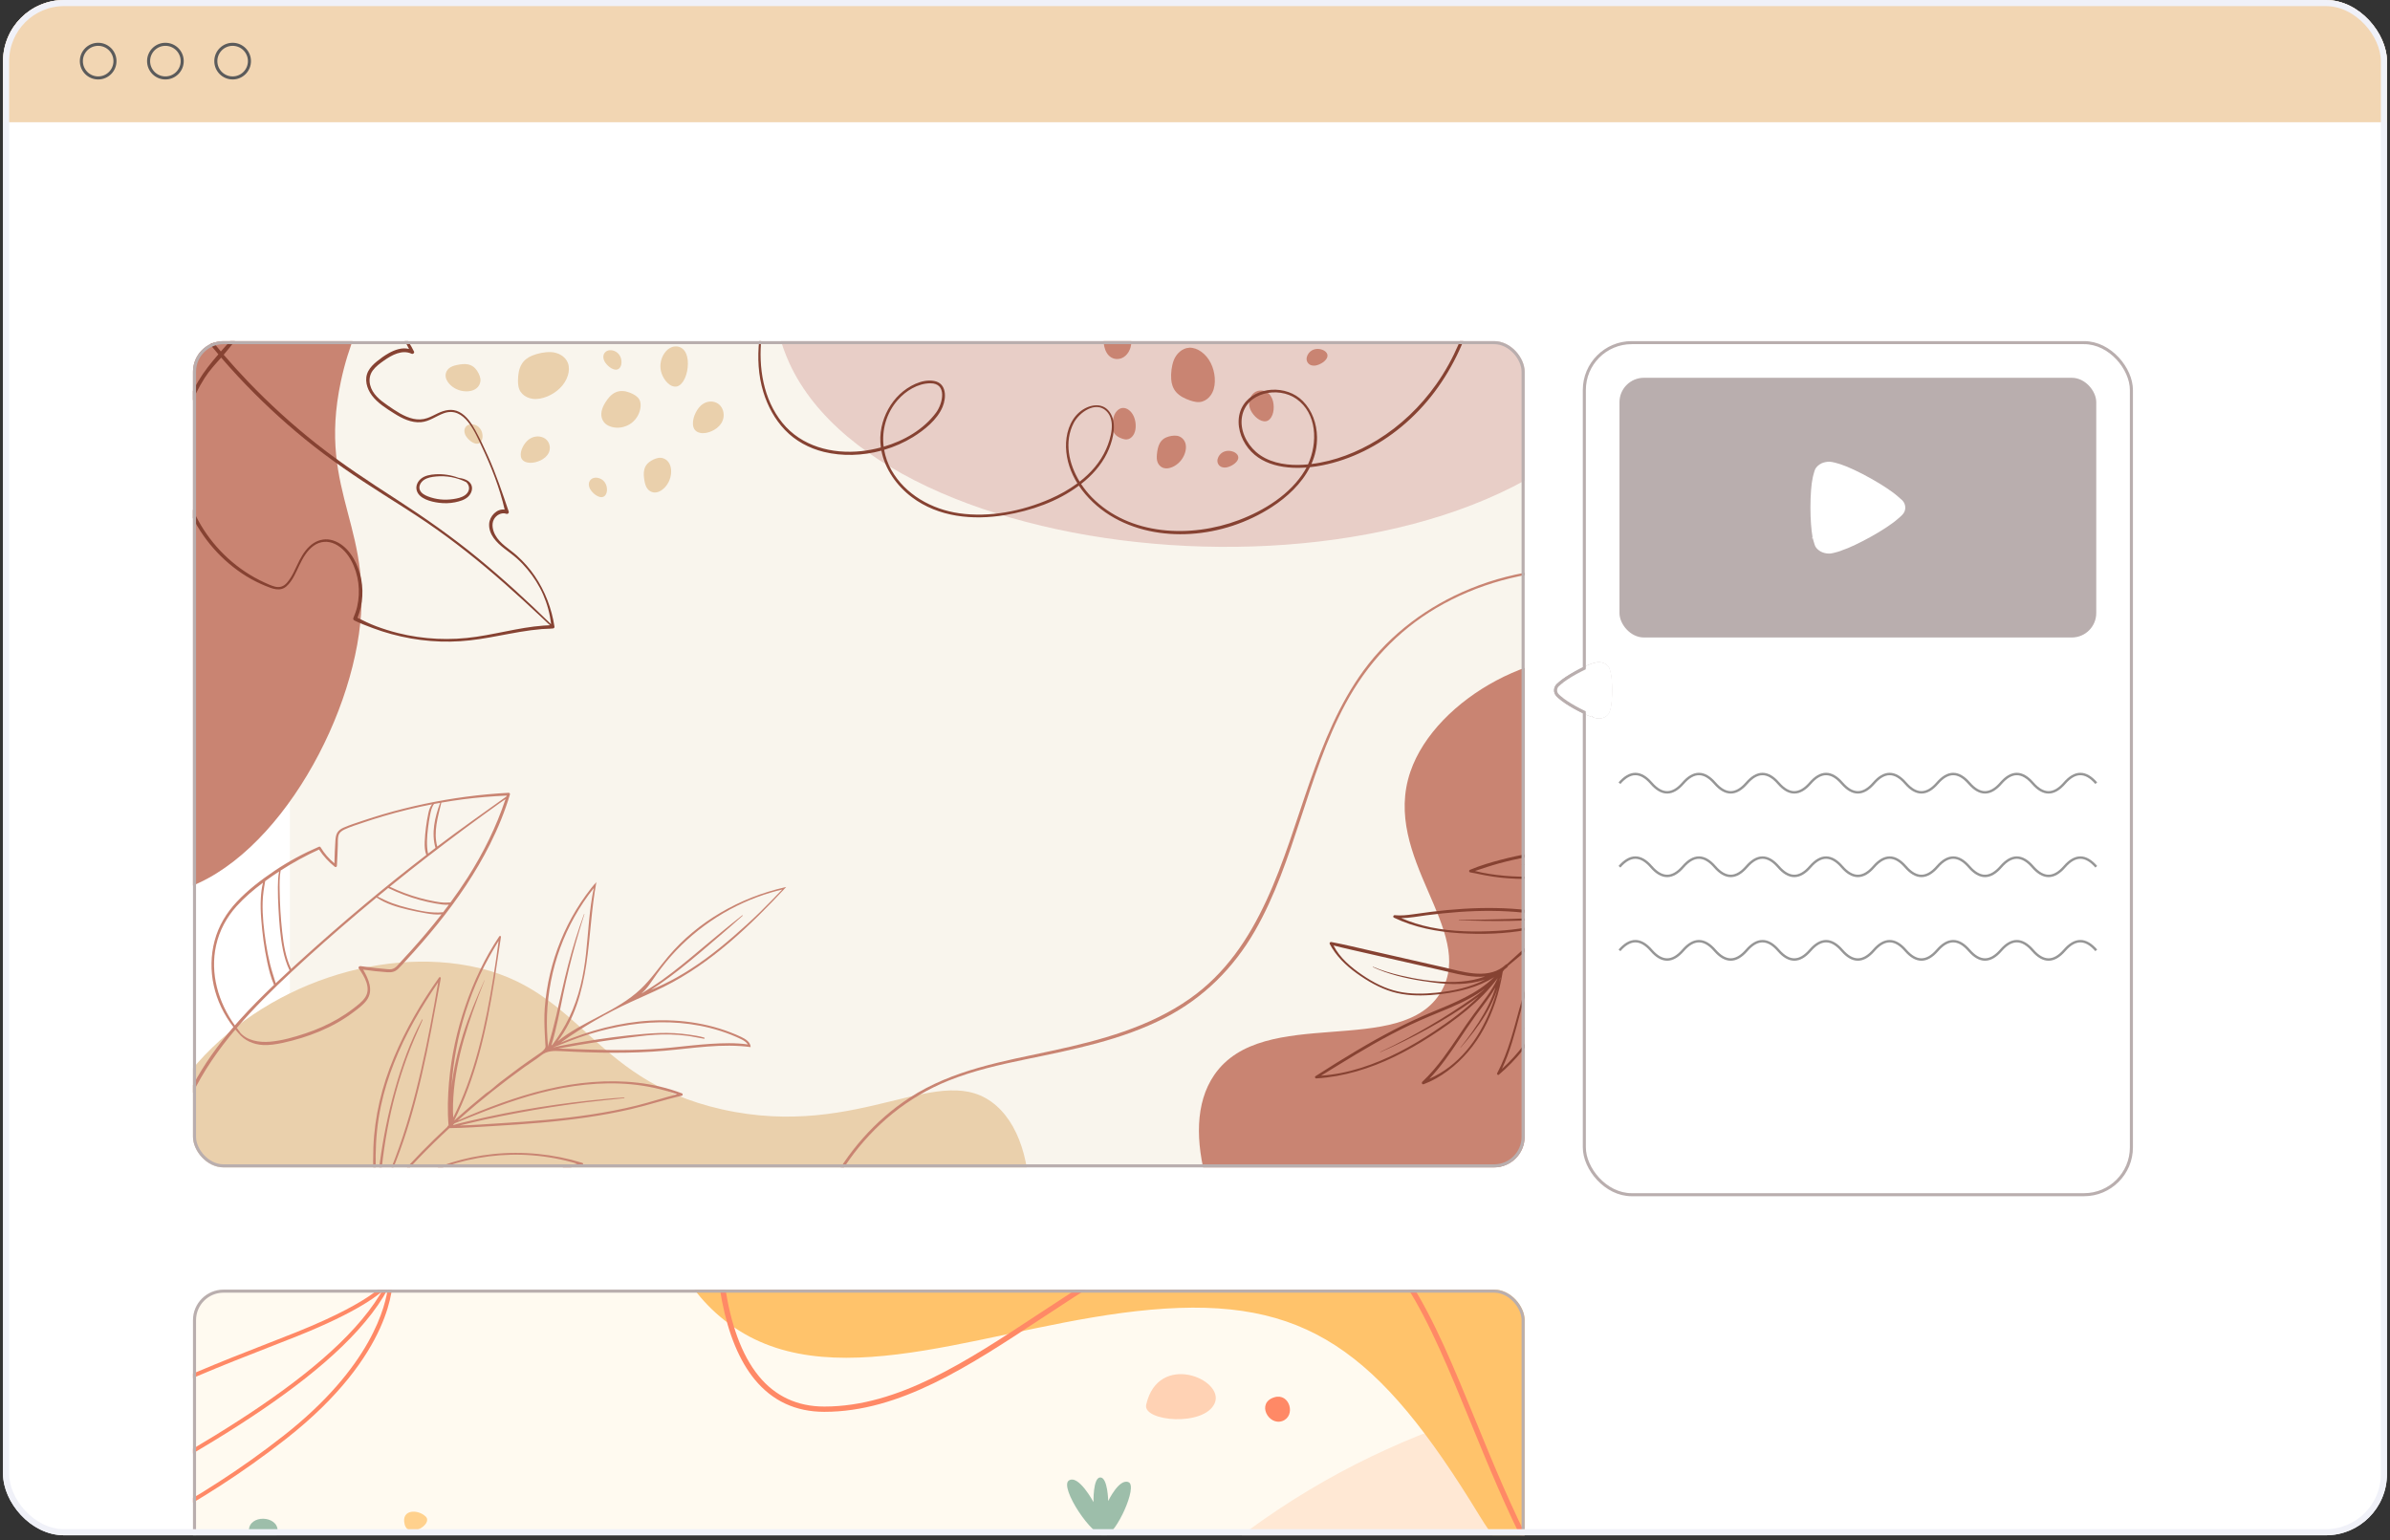 <svg width="391" height="252" viewBox="0 0 391 252" fill="none" xmlns="http://www.w3.org/2000/svg">
<rect x="0" y="0" width="391" height="252" fill="#333333" stroke="none"/>
<g clip-path="url(#clip0_455_948)">
<rect x="0.5" width="390" height="251.19" rx="10" fill="white"/>
<path d="M0.5 10C0.5 4.477 4.977 0 10.5 0H380.5C386.023 0 390.5 4.477 390.5 10V20H0.5V10Z" fill="#F2D6B3"/>
<circle cx="16.059" cy="10" r="2.75" stroke="#5B5B5B" stroke-width="0.5"/>
<circle cx="27.059" cy="10" r="2.75" stroke="#5B5B5B" stroke-width="0.5"/>
<circle cx="38.059" cy="10" r="2.75" stroke="#5B5B5B" stroke-width="0.5"/>
<g clip-path="url(#clip1_455_948)">
<path d="M47.424 191.09H249.822V56.159H47.424V191.09Z" fill="#F9F5ED"/>
<path d="M28.141 179.432C38.142 163.712 58.112 155.312 75.077 157.747C95.165 160.629 95.889 176.529 118.151 181.511C140.95 186.614 154.075 173.043 163.007 180.917C171.558 188.455 169.548 209.721 160.334 223.1C134.546 260.545 39.869 254.303 23.388 218.347C17.555 205.622 21.695 189.563 28.141 179.432Z" fill="#EAD0AC"/>
<path d="M133.895 20.503C143.896 4.784 163.867 -3.616 180.831 -1.182C200.919 1.701 201.643 17.601 223.905 22.583C246.705 27.685 259.829 14.115 268.762 21.989C277.312 29.527 275.302 50.793 266.088 64.172C240.3 101.616 145.623 95.375 129.142 59.419C123.309 46.693 127.449 30.635 133.895 20.503Z" fill="#E8CEC7"/>
<path d="M206.081 210.624C199.136 201.498 192.323 185.082 198.655 175.867C206.664 164.212 229.362 173.306 235.788 162.202C241.554 152.239 225.918 140.352 230.737 126.258C234.895 114.101 252.799 104.601 264.9 108.137C293.103 116.378 312.72 202.138 279.159 225.774C259.68 239.492 222.47 232.157 206.081 210.624Z" fill="#C98472"/>
<path d="M23.685 146.458C39.987 146.728 55.032 124.393 58.441 105.463C61.854 86.516 51.783 81.115 55.768 62.389C60.696 39.232 78.99 33.898 76.265 23.474C72.676 9.745 35.748 -0.85 11.208 12.78C-19.361 29.759 -20.4 78.605 -9.586 108.434C-7.829 113.28 4.081 146.134 23.685 146.458Z" fill="#C98472"/>
<path d="M87.081 65.243C87.903 65.366 88.747 65.184 89.517 64.871C91.059 64.245 92.413 63.016 92.902 61.425C93.105 60.764 93.152 60.036 92.907 59.39C92.488 58.287 91.291 57.663 90.159 57.61C89.16 57.563 88.012 57.798 87.084 58.171C86.371 58.458 85.738 58.916 85.341 59.585C84.882 60.355 84.76 61.281 84.744 62.163C84.733 62.837 84.783 63.526 85.17 64.103C85.516 64.618 86.066 64.972 86.656 65.148C86.795 65.189 86.938 65.221 87.081 65.243Z" fill="#EAD0AC"/>
<path d="M72.896 61.491C72.915 61.958 73.149 62.386 73.464 62.754C74.095 63.489 75.121 64.024 76.287 64.03C76.771 64.032 77.283 63.939 77.7 63.701C78.412 63.294 78.692 62.543 78.585 61.92C78.49 61.369 78.18 60.784 77.803 60.341C77.513 60.001 77.115 59.732 76.6 59.625C76.007 59.501 75.349 59.586 74.735 59.721C74.266 59.824 73.795 59.964 73.444 60.268C73.13 60.54 72.954 60.896 72.907 61.245C72.896 61.327 72.892 61.41 72.896 61.491Z" fill="#EAD0AC"/>
<path d="M107.146 80.582C107.613 80.578 108.049 80.359 108.427 80.056C109.182 79.45 109.751 78.443 109.797 77.278C109.816 76.794 109.739 76.28 109.515 75.855C109.133 75.13 108.391 74.824 107.765 74.911C107.211 74.988 106.616 75.277 106.161 75.639C105.811 75.918 105.529 76.307 105.405 76.817C105.261 77.406 105.324 78.067 105.438 78.684C105.526 79.157 105.65 79.633 105.942 79.994C106.203 80.316 106.553 80.504 106.9 80.562C106.982 80.576 107.064 80.583 107.146 80.582Z" fill="#EAD0AC"/>
<path d="M98.795 69.055C99.179 69.548 99.79 69.823 100.407 69.926C101.444 70.099 102.549 69.815 103.374 69.164C104.183 68.526 104.711 67.545 104.8 66.518C104.852 65.927 104.719 65.395 104.283 64.975C103.92 64.625 103.415 64.388 102.947 64.211C102.232 63.941 101.445 63.864 100.732 64.181C99.972 64.518 99.423 65.202 99.002 65.897C98.485 66.753 98.114 67.781 98.598 68.744C98.653 68.854 98.719 68.959 98.795 69.055Z" fill="#EAD0AC"/>
<path d="M109.999 56.761C109.472 56.924 109.037 57.31 108.719 57.76C108.378 58.242 108.159 58.807 108.077 59.392C108.017 59.82 108.03 60.258 108.121 60.681C108.339 61.694 109.203 63.111 110.348 63.25C110.978 63.326 111.474 62.858 111.787 62.364C112.208 61.701 112.42 60.9 112.502 60.126C112.583 59.356 112.544 58.523 112.223 57.807C111.924 57.138 111.353 56.685 110.604 56.676C110.399 56.673 110.194 56.701 109.999 56.761Z" fill="#EAD0AC"/>
<path d="M118.022 66.611C117.733 66.158 117.311 65.893 116.881 65.772C116.421 65.642 115.939 65.671 115.487 65.843C115.156 65.969 114.842 66.172 114.564 66.446C113.898 67.103 113.148 68.576 113.418 69.774C113.566 70.434 114.067 70.723 114.528 70.82C115.146 70.95 115.797 70.814 116.386 70.558C116.972 70.305 117.566 69.904 117.982 69.275C118.371 68.687 118.515 67.923 118.28 67.174C118.215 66.97 118.129 66.779 118.022 66.611Z" fill="#EAD0AC"/>
<path d="M99.725 57.3C99.394 57.331 99.144 57.478 98.976 57.666C98.796 57.867 98.704 58.12 98.703 58.395C98.702 58.596 98.75 58.808 98.849 59.021C99.084 59.529 99.779 60.29 100.542 60.461C100.963 60.556 101.245 60.374 101.406 60.165C101.622 59.883 101.689 59.516 101.672 59.15C101.655 58.786 101.554 58.381 101.279 58.007C101.022 57.657 100.606 57.387 100.114 57.314C99.979 57.294 99.847 57.289 99.725 57.3Z" fill="#EAD0AC"/>
<path d="M97.352 78.159C97.021 78.189 96.771 78.336 96.603 78.524C96.422 78.725 96.331 78.978 96.33 79.253C96.329 79.454 96.377 79.666 96.475 79.879C96.711 80.387 97.406 81.148 98.169 81.319C98.59 81.414 98.872 81.233 99.033 81.023C99.249 80.741 99.315 80.374 99.299 80.008C99.282 79.644 99.181 79.239 98.906 78.865C98.649 78.515 98.233 78.245 97.74 78.172C97.606 78.152 97.474 78.147 97.352 78.159Z" fill="#EAD0AC"/>
<path d="M76.993 69.416C76.663 69.447 76.412 69.593 76.244 69.781C76.064 69.983 75.972 70.236 75.971 70.51C75.97 70.711 76.019 70.924 76.117 71.136C76.352 71.644 77.047 72.406 77.811 72.577C78.231 72.671 78.514 72.49 78.674 72.28C78.89 71.998 78.957 71.632 78.94 71.266C78.924 70.902 78.823 70.496 78.547 70.122C78.29 69.772 77.875 69.502 77.382 69.43C77.248 69.41 77.116 69.404 76.993 69.416Z" fill="#EAD0AC"/>
<path d="M89.653 72.249C89.4 71.856 89.015 71.616 88.617 71.497C88.191 71.369 87.738 71.374 87.309 71.501C86.994 71.594 86.692 71.753 86.422 71.973C85.774 72.5 85.016 73.712 85.223 74.732C85.337 75.294 85.795 75.558 86.223 75.658C86.797 75.792 87.411 75.703 87.973 75.511C88.531 75.321 89.102 75.007 89.515 74.493C89.902 74.013 90.066 73.375 89.873 72.734C89.821 72.559 89.747 72.395 89.653 72.249Z" fill="#EAD0AC"/>
<path d="M198.333 64.238C198.704 63.494 198.791 62.635 198.731 61.806C198.61 60.146 197.858 58.48 196.495 57.525C195.929 57.128 195.25 56.858 194.56 56.893C193.382 56.951 192.42 57.897 192.02 58.958C191.668 59.894 191.538 61.058 191.607 62.056C191.66 62.824 191.901 63.566 192.414 64.15C193.006 64.824 193.849 65.226 194.683 65.512C195.321 65.731 195.991 65.895 196.66 65.705C197.257 65.535 197.764 65.121 198.112 64.614C198.194 64.494 198.269 64.368 198.333 64.238Z" fill="#C98472"/>
<path d="M190.393 76.577C190.842 76.702 191.322 76.612 191.769 76.425C192.662 76.052 193.487 75.241 193.853 74.133C194.004 73.674 194.073 73.159 193.975 72.688C193.807 71.886 193.179 71.387 192.553 71.297C192 71.219 191.349 71.332 190.811 71.555C190.397 71.725 190.019 72.022 189.759 72.478C189.459 73.004 189.336 73.656 189.275 74.282C189.229 74.76 189.217 75.252 189.398 75.679C189.559 76.061 189.845 76.339 190.162 76.49C190.237 76.526 190.314 76.555 190.393 76.577Z" fill="#C98472"/>
<path d="M185.542 70.955C185.753 70.515 185.815 70.014 185.797 69.532C185.761 68.568 185.389 67.611 184.678 67.079C184.383 66.858 184.025 66.713 183.656 66.745C183.026 66.799 182.496 67.367 182.265 67.991C182.06 68.543 181.97 69.222 181.99 69.802C182.004 70.248 182.12 70.676 182.384 71.007C182.688 71.389 183.131 71.608 183.571 71.76C183.908 71.876 184.263 71.96 184.623 71.838C184.945 71.728 185.223 71.478 185.418 71.177C185.464 71.106 185.505 71.031 185.542 70.955Z" fill="#C98472"/>
<path d="M183.45 58.619C183.962 58.432 184.357 58.039 184.626 57.594C184.915 57.117 185.07 56.568 185.085 56.009C185.096 55.6 185.032 55.185 184.892 54.791C184.554 53.845 183.518 52.557 182.347 52.495C181.701 52.461 181.256 52.935 180.996 53.423C180.648 54.077 180.527 54.847 180.534 55.586C180.541 56.32 180.677 57.107 181.083 57.765C181.463 58.38 182.092 58.774 182.849 58.737C183.056 58.727 183.259 58.688 183.45 58.619Z" fill="#C98472"/>
<path d="M213.786 58.448C213.713 58.772 213.775 59.056 213.903 59.273C214.039 59.507 214.251 59.672 214.512 59.758C214.703 59.82 214.92 59.84 215.152 59.812C215.708 59.745 216.647 59.318 217.045 58.645C217.264 58.274 217.179 57.949 217.029 57.731C216.827 57.439 216.499 57.263 216.145 57.166C215.794 57.069 215.377 57.041 214.937 57.187C214.525 57.324 214.139 57.636 213.918 58.083C213.858 58.204 213.813 58.328 213.786 58.448Z" fill="#C98472"/>
<path d="M199.194 75.122C199.121 75.445 199.184 75.729 199.311 75.947C199.447 76.18 199.659 76.346 199.92 76.431C200.111 76.494 200.328 76.513 200.56 76.485C201.116 76.418 202.055 75.991 202.453 75.318C202.672 74.947 202.587 74.622 202.437 74.405C202.236 74.113 201.907 73.936 201.554 73.839C201.203 73.743 200.785 73.714 200.345 73.861C199.933 73.998 199.548 74.31 199.327 74.756C199.267 74.878 199.221 75.001 199.194 75.122Z" fill="#C98472"/>
<path d="M205.791 63.951C205.339 64.071 204.993 64.362 204.756 64.704C204.504 65.071 204.369 65.503 204.358 65.95C204.349 66.278 204.407 66.615 204.533 66.94C204.835 67.719 205.754 68.813 206.788 68.93C207.358 68.995 207.75 68.64 207.977 68.264C208.282 67.76 208.386 67.148 208.377 66.554C208.368 65.965 208.245 65.325 207.883 64.773C207.546 64.258 206.989 63.905 206.321 63.891C206.138 63.887 205.959 63.906 205.791 63.951Z" fill="#C98472"/>
<path d="M287.994 101.155C273.791 92.968 256.019 89.979 240.534 96.311C233.654 99.124 227.488 103.668 223.087 109.688C219.083 115.165 216.523 121.529 214.294 127.89C209.834 140.621 206.325 155.185 194.644 163.401C188.026 168.056 180.025 170.207 172.217 171.893C164.163 173.631 155.835 175.025 148.806 179.604C137.479 186.984 130.463 200.629 131.152 214.14C131.235 215.768 131.452 217.387 131.764 218.985C131.794 219.134 132.055 219.088 132.028 218.937C129.617 205.349 135.354 190.833 146.031 182.183C148.789 179.949 151.862 178.136 155.156 176.811C159.223 175.175 163.51 174.205 167.791 173.32C175.567 171.714 183.47 170.184 190.594 166.521C196.852 163.305 201.776 158.418 205.281 152.344C208.602 146.59 210.704 140.234 212.774 133.951C214.881 127.557 216.926 121.082 220.13 115.131C223.625 108.64 228.598 103.238 234.967 99.48C241.678 95.52 249.429 93.453 257.204 93.298C265.828 93.126 274.383 95.2 282.229 98.707C284.132 99.558 286.009 100.466 287.843 101.457C288.035 101.56 288.181 101.263 287.994 101.155Z" fill="#C98472"/>
<path d="M212.391 76.066C209.963 76.101 207.343 75.585 205.473 73.933C203.89 72.536 202.818 70.314 203.19 68.177C203.885 64.186 209.084 63.161 212.075 65.252C215.488 67.638 215.6 72.458 213.99 75.977C213.458 76.027 212.925 76.058 212.391 76.066ZM175.656 69.206C176.534 67.507 179.209 65.555 180.978 67.231C182.599 68.765 181.731 71.738 180.957 73.487C180.013 75.621 178.462 77.379 176.629 78.804C174.854 75.907 174.055 72.303 175.656 69.206ZM146.871 65.444C148.18 63.946 150.137 62.733 152.181 62.709C155.006 62.675 154.245 66.02 153.144 67.505C151.092 70.272 147.911 72.109 144.566 73.084C144.231 70.38 144.988 67.6 146.871 65.444ZM242.682 34.073C242.659 33.696 242.073 33.727 242.097 34.104C242.711 44.084 240.824 54.604 234.955 62.89C232.385 66.518 229.114 69.662 225.323 71.993C222.088 73.981 218.358 75.457 214.546 75.915C215.15 74.554 215.491 73.076 215.463 71.494C215.425 69.334 214.678 67.17 213.14 65.618C211.802 64.267 209.894 63.651 208.013 63.77C206.24 63.883 204.47 64.676 203.46 66.182C202.287 67.932 202.461 70.206 203.379 72.024C205.346 75.919 209.701 76.8 213.736 76.49C213.645 76.664 213.55 76.835 213.451 77.001C211.106 80.883 206.81 83.532 202.656 85.101C194.82 88.062 184.768 87.66 178.612 81.357C177.98 80.71 177.389 79.975 176.869 79.182C177.093 79.007 177.314 78.827 177.53 78.641C179.185 77.223 180.593 75.481 181.423 73.452C182.153 71.669 182.753 69.112 181.526 67.402C180.282 65.666 177.97 66.243 176.578 67.448C174.96 68.849 174.335 71.109 174.397 73.19C174.46 75.313 175.159 77.31 176.261 79.081C174.872 80.107 173.342 80.952 171.797 81.628C167.23 83.625 161.889 84.688 156.924 83.977C152.424 83.332 148.102 80.927 145.819 76.888C145.232 75.849 144.844 74.733 144.644 73.597C146.319 73.103 147.922 72.402 149.368 71.506C151.241 70.345 153.315 68.683 154.196 66.599C154.848 65.056 154.887 62.688 152.801 62.325C150.816 61.979 148.602 63.186 147.206 64.495C145.689 65.918 144.65 67.847 144.22 69.876C143.981 71.004 143.955 72.124 144.106 73.211C143.056 73.491 141.994 73.691 140.949 73.805C136.148 74.326 131.123 73.045 127.989 69.173C124.846 65.288 124.06 60.084 124.574 55.236C124.859 52.547 125.507 49.914 126.269 47.324C126.31 47.185 126.092 47.142 126.051 47.279C124.39 52.694 123.178 58.602 124.888 64.162C125.591 66.446 126.755 68.61 128.414 70.344C130.138 72.146 132.376 73.345 134.789 73.936C137.817 74.677 141.115 74.562 144.193 73.73C144.773 76.747 146.696 79.475 149.182 81.347C153.539 84.626 159.192 85.143 164.432 84.268C168.704 83.556 173.008 82.076 176.503 79.458C177.81 81.418 179.608 83.083 181.57 84.306C185.483 86.744 190.2 87.641 194.764 87.353C199.463 87.056 204.088 85.528 208.042 82.973C210.578 81.334 212.947 79.125 214.298 76.439C214.983 76.367 215.654 76.265 216.299 76.138C221.068 75.196 225.52 72.917 229.256 69.831C237.523 63.002 241.746 52.679 242.613 42.162C242.835 39.468 242.848 36.77 242.682 34.073Z" fill="#864232"/>
<path d="M96.406 169.195C98.57 168.526 100.782 168.001 103.022 167.667C107.37 167.019 111.846 167.106 116.121 168.177C117.314 168.475 118.489 168.849 119.63 169.307C120.192 169.531 120.752 169.769 121.291 170.043C121.695 170.247 122.11 170.5 122.355 170.883C120.338 170.591 118.242 170.66 116.219 170.789C114.06 170.928 111.912 171.188 109.76 171.405C105.37 171.849 100.986 171.865 96.579 171.73C94.823 171.676 93.067 171.616 91.31 171.557C91.592 171.506 91.874 171.455 92.156 171.406C92.981 171.263 93.805 171.114 94.631 170.975C96.283 170.696 97.941 170.445 99.599 170.202C101.259 169.96 102.922 169.746 104.587 169.543C106.243 169.342 107.906 169.214 109.575 169.253C110.511 169.275 111.446 169.345 112.375 169.462C113.318 169.581 114.237 169.804 115.173 169.95C115.295 169.969 115.327 169.8 115.211 169.764C114.417 169.516 113.564 169.4 112.742 169.28C111.944 169.165 111.141 169.084 110.336 169.037C108.673 168.94 107.021 169.027 105.363 169.163C101.98 169.44 98.609 169.9 95.263 170.465C94.333 170.621 93.403 170.779 92.478 170.961C91.812 171.092 91.136 171.21 90.477 171.382C90.478 171.38 90.479 171.379 90.481 171.377C92.444 170.612 94.389 169.818 96.406 169.195ZM90.21 171.044C91.03 168.304 91.558 165.492 92.135 162.694C92.72 159.856 93.405 157.044 94.195 154.255C94.64 152.687 95.111 151.124 95.606 149.571C95.616 149.539 95.562 149.52 95.55 149.551C94.555 152.257 93.697 155.007 92.966 157.796C92.236 160.58 91.65 163.396 90.993 166.198C90.614 167.809 90.198 169.414 89.703 170.995C89.688 171.045 89.692 171.088 89.704 171.126C89.689 171.152 89.673 171.179 89.657 171.205C89.517 169.507 89.425 167.817 89.487 166.109C89.556 164.223 89.778 162.34 90.14 160.488C90.86 156.81 92.156 153.259 93.987 149.988C94.91 148.341 95.968 146.77 97.145 145.294C96.401 148.784 96.263 152.366 95.886 155.908C95.498 159.549 94.741 163.099 93.143 166.414C92.373 168.014 91.436 169.526 90.366 170.942C90.314 170.976 90.262 171.01 90.21 171.044ZM88.355 178.829C93.212 177.574 98.261 176.931 103.274 177.403C105.835 177.645 108.341 178.192 110.766 179.039C108.546 179.598 106.372 180.334 104.149 180.884C101.708 181.488 99.238 181.963 96.753 182.341C91.844 183.09 86.889 183.475 81.935 183.773C79.681 183.909 77.413 184.095 75.151 184.143C76.496 183.855 77.833 183.492 79.174 183.201C80.992 182.806 82.819 182.443 84.647 182.096C88.359 181.394 92.092 180.82 95.84 180.349C97.927 180.087 100.022 179.907 102.113 179.676C102.186 179.668 102.181 179.559 102.107 179.562C100.228 179.659 98.352 179.864 96.481 180.062C94.609 180.259 92.741 180.493 90.877 180.757C87.199 181.277 83.539 181.924 79.908 182.706C78.88 182.927 77.855 183.158 76.831 183.397C75.936 183.607 75.03 183.808 74.151 184.083C74.153 184.051 74.155 184.018 74.157 183.986C74.229 183.92 74.3 183.855 74.372 183.79C78.959 181.925 83.55 180.071 88.355 178.829ZM74.104 181.814C74.098 181.019 74.122 180.225 74.172 179.432C74.275 177.82 74.493 176.215 74.795 174.629C75.388 171.513 76.299 168.473 77.358 165.486C77.962 163.779 78.591 162.081 79.27 160.402C79.277 160.385 79.251 160.372 79.243 160.389C77.944 163.31 76.695 166.244 75.735 169.297C74.854 172.103 74.185 174.977 73.858 177.901C73.859 177.886 73.86 177.87 73.861 177.855C73.997 175.754 74.264 173.659 74.651 171.59C75.427 167.443 76.723 163.403 78.495 159.574C79.399 157.621 80.449 155.756 81.575 153.926C81.07 157.833 80.454 161.745 79.685 165.606C78.873 169.683 77.852 173.729 76.409 177.632C75.751 179.412 74.995 181.155 74.149 182.854C74.13 182.506 74.106 182.157 74.104 181.814ZM73.033 190.793C77.556 189.266 82.402 188.646 87.161 189.033C89.621 189.233 92.059 189.689 94.425 190.39C92.516 190.765 90.671 191.392 88.84 192.049C86.715 192.812 84.594 193.563 82.396 194.094C77.939 195.172 73.367 195.597 68.827 196.163C66.662 196.433 64.5 196.736 62.357 197.145C64.943 195.724 67.807 194.86 70.633 194.05C73.804 193.141 77.066 192.546 80.321 192.033C82.159 191.742 84.013 191.542 85.848 191.239C85.893 191.232 85.891 191.164 85.844 191.168C84.166 191.302 82.487 191.556 80.82 191.792C79.182 192.023 77.548 192.282 75.922 192.588C72.642 193.207 69.339 193.939 66.186 195.046C64.719 195.561 63.167 196.106 61.937 197.086C61.955 197.059 61.97 197.029 61.974 196.99C61.975 196.975 61.976 196.961 61.978 196.947C62.066 196.837 62.154 196.727 62.242 196.616C65.496 194.108 69.137 192.108 73.033 190.793ZM62.305 181C63.331 176.137 65.264 171.512 67.665 167.175C68.896 164.951 70.264 162.816 71.684 160.711C70.881 165.472 69.986 170.226 68.914 174.933C67.788 179.882 66.433 184.79 64.624 189.537C63.854 191.558 63.018 193.547 62.087 195.495C62.118 194.967 62.145 194.438 62.188 193.911C62.268 192.904 62.361 191.898 62.471 190.895C62.695 188.867 62.99 186.849 63.362 184.843C64.101 180.857 65.156 176.924 66.543 173.113C67.317 170.989 68.221 168.919 69.137 166.853C69.165 166.792 69.075 166.746 69.043 166.806C67.119 170.381 65.735 174.285 64.624 178.182C63.506 182.098 62.704 186.103 62.152 190.137C61.996 191.278 61.86 192.423 61.748 193.569C61.706 193.997 61.662 194.428 61.621 194.859C61.528 192.896 61.432 190.934 61.458 188.966C61.494 186.288 61.752 183.622 62.305 181ZM105.061 162.438C105.733 161.837 106.245 161.107 106.747 160.365C107.683 158.985 108.689 157.657 109.797 156.409C114.144 151.515 119.875 147.864 126.156 146.014C126.756 145.837 127.363 145.682 127.972 145.538C126.734 146.804 125.515 148.088 124.244 149.323C122.853 150.675 121.41 151.974 119.946 153.246C117.07 155.744 114.012 158.07 110.682 159.933C109.333 160.687 107.934 161.367 106.498 161.95C106.974 161.652 107.441 161.34 107.904 161.025C109.036 160.254 110.129 159.43 111.202 158.581C113.404 156.838 115.538 155.009 117.666 153.177C118.949 152.072 120.233 150.964 121.492 149.832C121.534 149.795 121.472 149.721 121.427 149.756C119.125 151.57 116.863 153.443 114.621 155.332C112.541 157.084 110.449 158.824 108.234 160.404C107.189 161.149 106.1 161.821 105.02 162.509C104.993 162.519 104.966 162.529 104.939 162.538C104.979 162.504 105.022 162.473 105.061 162.438ZM104.112 163.522C104.636 163.286 105.159 163.05 105.682 162.814C106.649 162.379 107.617 161.943 108.567 161.471C116.334 157.614 122.713 151.473 128.621 145.123C128.539 145.141 128.458 145.16 128.376 145.178C121.045 146.846 114.171 150.748 109.32 156.491C107.818 158.269 106.504 160.219 104.815 161.82C100.915 165.515 95.396 167.012 91.211 170.381C93.982 166.791 95.246 162.26 95.919 157.775C96.592 153.29 96.736 148.732 97.576 144.275C97.55 144.41 97.263 144.644 97.173 144.754C97.016 144.944 96.861 145.136 96.708 145.329C96.415 145.701 96.129 146.079 95.851 146.463C95.295 147.23 94.771 148.02 94.279 148.83C93.295 150.45 92.441 152.148 91.724 153.903C90.291 157.412 89.405 161.147 89.123 164.927C89.016 166.356 89.059 167.791 89.13 169.22C89.148 169.582 89.168 169.942 89.188 170.303C89.198 170.477 89.207 170.65 89.216 170.824C89.226 170.999 89.269 171.188 89.225 171.36C89.197 171.471 89.133 171.569 89.064 171.66C88.767 172.054 88.353 172.298 87.953 172.573C87.486 172.894 87.02 173.215 86.556 173.54C86.091 173.864 85.629 174.192 85.172 174.526C84.851 174.76 84.533 174.996 84.218 175.237C83.415 175.829 82.619 176.43 81.829 177.041C81.06 177.636 80.311 178.395 79.482 178.9C77.717 180.332 75.992 181.813 74.306 183.337C76.013 179.926 77.317 176.326 78.331 172.651C79.445 168.613 80.226 164.488 80.893 160.354C81.272 158.005 81.58 155.646 81.954 153.297C81.981 153.121 81.767 153.065 81.676 153.201C79.329 156.694 77.506 160.595 76.139 164.568C74.751 168.604 73.828 172.808 73.461 177.062C73.258 179.409 73.182 181.806 73.387 184.156C73.26 184.156 73.2 184.251 73.198 184.352C70.32 187.02 67.569 189.823 64.984 192.776C64.039 193.855 63.12 194.957 62.221 196.076C62.212 196.074 62.203 196.076 62.195 196.085C62.142 196.15 62.089 196.216 62.035 196.281C62.038 196.248 62.041 196.215 62.043 196.182C64.088 192.091 65.716 187.816 67.024 183.432C68.484 178.536 69.582 173.54 70.547 168.525C71.09 165.704 71.583 162.875 72.116 160.053C72.142 159.911 71.939 159.781 71.843 159.915C68.941 163.989 66.387 168.372 64.453 172.989C62.487 177.685 61.279 182.628 61.086 187.723C60.97 190.799 61.105 193.897 61.367 196.964C61.342 197.013 61.317 197.061 61.293 197.11C61.287 197.115 61.282 197.119 61.276 197.124C61.253 197.144 61.246 197.17 61.25 197.195C61.23 197.234 61.211 197.273 61.189 197.317C60.064 198.708 58.966 200.123 57.911 201.568C56.559 203.421 55.359 205.399 54.214 207.384C53.559 208.521 52.905 209.673 52.359 210.867C52.317 210.959 52.365 211.035 52.434 211.065C52.414 211.104 52.393 211.142 52.374 211.18C52.355 211.217 52.41 211.244 52.43 211.209C52.454 211.164 52.48 211.121 52.505 211.077C52.55 211.075 52.596 211.054 52.627 211.001C53.358 209.734 54.06 208.452 54.785 207.183C56.795 203.918 58.991 200.767 61.351 197.745C61.365 197.745 61.379 197.748 61.394 197.745C65.853 196.849 70.385 196.443 74.887 195.834C77.114 195.533 79.337 195.18 81.531 194.688C83.72 194.196 85.847 193.528 87.958 192.768C90.336 191.912 92.722 191.019 95.231 190.624C95.443 190.591 95.468 190.318 95.259 190.253C90.542 188.8 85.536 188.307 80.625 188.818C76.055 189.293 71.593 190.679 67.537 192.836C65.905 193.704 64.349 194.702 62.883 195.821C63.17 195.468 63.459 195.116 63.751 194.767C66.779 191.163 70.055 187.771 73.514 184.579C76.027 184.552 78.545 184.359 81.053 184.211C83.544 184.064 86.035 183.895 88.521 183.675C93.471 183.236 98.41 182.582 103.255 181.46C106.042 180.815 108.757 179.894 111.549 179.274C111.72 179.236 111.744 178.954 111.579 178.89C106.945 177.101 101.864 176.662 96.941 177.035C91.828 177.423 86.834 178.746 82.02 180.47C79.604 181.335 77.224 182.299 74.879 183.339C75.889 182.435 76.911 181.543 77.951 180.672C79.645 179.253 81.377 177.878 83.14 176.546C84.022 175.88 84.912 175.224 85.809 174.579C86.7 173.938 87.671 173.362 88.524 172.674C89.485 171.896 90.612 171.908 91.812 171.974C97.452 172.284 103.116 172.396 108.744 171.909C113.429 171.502 118.145 170.681 122.805 171.316C122.789 170.513 121.976 169.988 121.247 169.648C116.654 167.5 111.491 166.697 106.429 166.982C101.367 167.267 96.4 168.614 91.729 170.587C95.337 168.009 99.19 165.776 103.219 163.927C103.516 163.79 103.814 163.656 104.112 163.522Z" fill="#C98472"/>
<path d="M65.094 103.571C63.891 103.268 62.705 102.897 61.543 102.461C60.488 102.065 59.494 101.577 58.49 101.078C59.397 98.806 59.539 96.258 58.892 93.897C58.279 91.659 56.846 89.184 54.506 88.428C53.4 88.071 52.256 88.239 51.285 88.872C50.265 89.538 49.561 90.584 49.009 91.649C48.357 92.908 47.868 94.314 46.909 95.386C46.365 95.993 45.705 96.178 44.92 95.963C44.332 95.802 43.763 95.536 43.211 95.281C38.901 93.294 35.26 89.955 32.843 85.879C30.343 81.665 29.279 76.716 29.86 71.849C29.942 71.169 30.053 70.492 30.195 69.821C30.395 68.878 30.653 67.948 30.966 67.037C31.279 66.126 31.648 65.234 32.067 64.366C32.487 63.498 32.958 62.656 33.477 61.844C34.267 60.608 35.223 59.586 36.182 58.508C37.068 59.535 37.971 60.547 38.895 61.54C42.32 65.222 45.993 68.669 49.891 71.847C53.975 75.177 58.32 78.111 62.766 80.93C65.127 82.427 67.495 83.913 69.808 85.485C72.048 87.008 74.227 88.622 76.355 90.299C80.625 93.664 84.659 97.299 88.62 101.018C89.072 101.443 89.523 101.869 89.972 102.297C89.633 102.302 89.292 102.331 88.959 102.353C88.43 102.389 87.902 102.44 87.376 102.506C86.322 102.638 85.273 102.816 84.229 103.012C82.134 103.405 80.052 103.87 77.942 104.183C73.675 104.814 69.28 104.625 65.094 103.571ZM36.66 57.964C37.555 56.931 38.318 55.843 39.271 54.861C40.224 53.88 41.241 52.959 42.34 52.144C44.019 50.898 45.887 49.916 47.89 49.308C52.666 47.857 57.89 48.677 62.011 51.493C64.071 52.9 65.84 54.835 66.919 57.096C65.784 56.8 64.577 57.232 63.558 57.807C62.881 58.188 62.245 58.648 61.644 59.139C61.097 59.586 60.585 60.087 60.251 60.717C59.553 62.03 60.002 63.572 60.845 64.701C61.773 65.944 63.188 66.823 64.484 67.639C65.789 68.462 67.278 69.204 68.866 69.076C70.259 68.963 71.345 68.062 72.621 67.606C75.978 66.404 77.738 70.785 78.846 73.127C80.392 76.394 81.753 79.844 82.562 83.377C81.286 83.183 80.093 84.457 80.024 85.713C79.929 87.448 81.246 88.774 82.516 89.753C83.213 90.291 83.93 90.799 84.588 91.386C85.19 91.924 85.749 92.516 86.266 93.135C87.311 94.386 88.206 95.782 88.858 97.277C89.535 98.83 89.979 100.451 90.153 102.13C86.321 98.371 82.358 94.736 78.21 91.326C73.967 87.839 69.493 84.701 64.883 81.722C60.405 78.827 55.952 75.919 51.767 72.607C47.821 69.483 44.084 66.087 40.601 62.455C39.225 61.02 37.89 59.547 36.594 58.04C36.616 58.015 36.638 57.99 36.66 57.964ZM70.469 104.871C72.608 105.041 74.762 105.009 76.894 104.768C79.032 104.526 81.142 104.103 83.256 103.709C84.442 103.488 85.63 103.278 86.826 103.121C87.432 103.041 88.041 102.974 88.651 102.923C89.258 102.872 89.879 102.891 90.483 102.82C90.616 102.804 90.733 102.676 90.712 102.537C90.261 99.59 89.183 96.736 87.506 94.266C86.669 93.032 85.678 91.908 84.57 90.91C83.373 89.832 81.806 88.988 81.021 87.53C80.619 86.783 80.381 85.797 80.788 85.002C81.161 84.271 82.033 83.786 82.842 84.061C83.076 84.141 83.308 83.938 83.225 83.693C82.182 80.623 81.153 77.556 79.82 74.596C79.183 73.181 78.519 71.77 77.77 70.41C77.131 69.249 76.344 68.031 75.134 67.401C73.954 66.788 72.735 67.088 71.597 67.63C71.037 67.898 70.49 68.198 69.902 68.402C69.16 68.66 68.384 68.688 67.618 68.519C66.071 68.177 64.696 67.207 63.412 66.324C62.182 65.478 60.899 64.474 60.542 62.945C60.349 62.118 60.486 61.283 60.997 60.598C61.484 59.944 62.167 59.45 62.827 58.984C64.101 58.085 65.789 57.154 67.352 57.881C67.562 57.978 67.842 57.74 67.731 57.517C65.49 52.973 61.214 49.713 56.282 48.599C51.265 47.467 46.001 48.856 41.92 51.91C40.028 53.326 38.34 55 36.779 56.769C36.565 57.012 36.35 57.256 36.135 57.501C34.338 55.383 32.618 53.2 30.988 50.953C30.619 50.445 30.255 49.933 29.895 49.419C29.663 49.088 29.157 49.461 29.389 49.792C31.371 52.617 33.487 55.346 35.725 57.972C34.528 59.355 33.372 60.784 32.443 62.354C31.157 64.529 30.219 66.902 29.661 69.366C28.565 74.2 29.033 79.278 31.091 83.794C33.046 88.085 36.286 91.798 40.302 94.275C41.301 94.891 42.358 95.42 43.445 95.864C44.548 96.314 45.826 96.836 46.851 95.938C47.859 95.057 48.401 93.662 48.973 92.485C49.549 91.301 50.207 90.098 51.295 89.305C52.357 88.529 53.668 88.441 54.841 89.023C55.97 89.583 56.862 90.607 57.454 91.703C58.685 93.983 59.013 96.736 58.432 99.254C58.285 99.89 58.073 100.507 57.811 101.105C57.74 101.265 57.824 101.438 57.972 101.513C58.947 101.999 59.986 102.388 61.005 102.77C61.991 103.139 62.994 103.461 64.009 103.738C66.119 104.313 68.288 104.698 70.469 104.871Z" fill="#864232"/>
<path d="M70.018 81.223C69.506 81.024 68.937 80.728 68.703 80.2C68.419 79.557 68.839 78.869 69.372 78.513C69.945 78.129 70.674 78.017 71.347 77.955C73.031 77.798 74.734 78.11 76.247 78.867C76.249 78.868 76.251 78.867 76.252 78.868C76.379 78.981 76.49 79.113 76.579 79.275C76.936 79.934 76.644 80.622 76.057 81.03C75.509 81.411 74.798 81.56 74.149 81.655C73.452 81.757 72.743 81.781 72.042 81.707C71.35 81.634 70.667 81.475 70.018 81.223ZM71.779 82.258C72.663 82.374 73.568 82.357 74.442 82.18C75.191 82.028 75.993 81.807 76.57 81.278C77.14 80.756 77.464 79.849 77.012 79.146C76.594 78.496 75.755 78.282 75.013 78.171C73.795 77.719 72.491 77.512 71.187 77.602C70.396 77.657 69.526 77.796 68.891 78.309C68.349 78.745 67.996 79.45 68.153 80.15C68.48 81.618 70.527 82.093 71.779 82.258Z" fill="#864232"/>
<path d="M223.733 155.992C225.742 156.454 227.754 156.907 229.765 157.365C231.775 157.823 233.786 158.28 235.796 158.738C237.646 159.159 239.52 159.691 241.422 159.796C241.931 159.824 242.447 159.814 242.956 159.76C242.931 159.77 242.907 159.781 242.882 159.79C242.276 160.012 241.652 160.187 241.021 160.318C239.735 160.584 238.419 160.676 237.108 160.661C234.429 160.63 231.706 160.211 229.102 159.597C227.572 159.236 226.066 158.785 224.617 158.174C224.585 158.16 224.562 158.209 224.594 158.224C227.13 159.39 229.838 160.041 232.586 160.477C235.284 160.905 238.063 161.23 240.781 160.795C241.477 160.683 242.166 160.524 242.838 160.309C242.892 160.292 242.947 160.274 243.002 160.256C240.538 161.56 237.696 162.146 234.927 162.424C232.887 162.629 230.806 162.665 228.791 162.234C226.643 161.776 224.677 160.752 222.875 159.521C221.02 158.254 219.181 156.721 218.157 154.684C220.004 155.163 221.873 155.564 223.733 155.992ZM242.888 161.795C242.805 161.873 242.725 161.954 242.637 162.029C242.104 162.486 241.536 162.902 240.96 163.303C239.808 164.107 238.644 164.894 237.461 165.653C235.058 167.193 232.592 168.639 230.072 169.979C228.665 170.727 227.242 171.445 225.796 172.117C225.772 172.128 225.786 172.167 225.811 172.156C231.081 169.829 236.174 167.086 240.893 163.773C241.24 163.529 241.584 163.283 241.921 163.027C239.703 165.208 237.154 167.072 234.568 168.783C230.856 171.238 226.892 173.388 222.633 174.727C220.511 175.393 218.333 175.839 216.118 175.992C219.926 173.662 223.701 171.28 227.658 169.205C229.728 168.119 231.84 167.122 233.997 166.224C236.144 165.33 238.319 164.49 240.368 163.382C241.24 162.91 242.088 162.384 242.888 161.795ZM244.895 152.3C241.293 152.502 237.6 152.453 234.055 151.72C232.407 151.379 230.794 150.883 229.251 150.216C230.631 150.202 232.013 149.921 233.375 149.745C235.147 149.515 236.926 149.33 238.709 149.205C242.241 148.958 245.797 148.948 249.321 149.324C250.822 149.485 252.313 149.724 253.79 150.033C253.511 150.058 253.234 150.09 252.969 150.104C252.276 150.143 251.583 150.178 250.89 150.21C249.547 150.272 248.204 150.32 246.86 150.357C244.132 150.432 241.402 150.503 238.673 150.507C238.632 150.507 238.64 150.568 238.679 150.569C241.418 150.66 244.151 150.717 246.891 150.674C248.236 150.652 249.581 150.618 250.926 150.572C251.619 150.548 252.313 150.521 253.007 150.49C253.453 150.47 253.937 150.489 254.399 150.444C251.378 151.623 248.122 152.118 244.895 152.3ZM255.981 142.818C252.726 143.432 249.386 143.588 246.088 143.283C244.484 143.135 242.863 142.907 241.3 142.499C242.601 142.07 243.897 141.629 245.221 141.266C246.781 140.838 248.361 140.484 249.954 140.201C253.092 139.646 256.279 139.369 259.467 139.379C260.894 139.384 262.321 139.455 263.743 139.576C263.677 139.602 263.611 139.63 263.543 139.652C263.031 139.816 262.506 139.94 261.982 140.059C260.946 140.293 259.901 140.498 258.85 140.655C256.767 140.968 254.659 141.134 252.558 141.267C251.354 141.343 250.149 141.415 248.943 141.482C248.921 141.483 248.925 141.516 248.946 141.516C253.296 141.488 257.692 141.43 261.968 140.544C262.427 140.449 262.885 140.345 263.338 140.224C261.094 141.552 258.541 142.335 255.981 142.818ZM264.945 143.572C264.999 142.907 265.044 142.24 265.08 141.573C265.088 141.437 265.097 141.3 265.106 141.163C265.722 144.103 265.939 147.103 265.668 150.113C265.343 153.737 264.368 157.301 262.78 160.577C261.994 162.198 261.056 163.723 259.984 165.166C260.595 161.949 260.586 158.658 260.871 155.402C261.188 151.774 262.09 148.274 263.322 144.853C263.749 143.667 264.209 142.494 264.683 141.326C264.664 141.932 264.638 142.539 264.603 143.145C264.535 144.36 264.438 145.573 264.311 146.783C264.058 149.201 263.688 151.608 263.21 153.992C262.94 155.342 262.643 156.686 262.31 158.021C262.307 158.029 262.32 158.031 262.322 158.023C263.687 153.31 264.549 148.463 264.945 143.572ZM252.121 162.232C252.99 159.907 253.725 157.531 254.387 155.14C254.575 154.459 254.759 153.778 254.941 153.095C255.055 152.669 255.171 152.245 255.265 151.816C255.358 154.939 255.034 158.048 254.183 161.071C253.18 164.629 251.517 168.007 249.293 170.961C248.223 172.382 247.023 173.701 245.707 174.895C247.044 172.085 247.821 169.045 248.623 166.048C249.075 164.36 249.534 162.671 250.107 161.019C250.715 159.265 251.502 157.595 252.401 155.973C253.133 154.65 253.897 153.347 254.69 152.061C254.471 152.834 254.307 153.628 254.108 154.399C253.791 155.623 253.467 156.846 253.122 158.063C252.431 160.496 251.651 162.908 250.685 165.247C250.151 166.542 249.586 167.835 248.927 169.072C248.926 169.075 248.93 169.076 248.931 169.074C250.181 166.873 251.234 164.603 252.121 162.232ZM245.294 160.672C245.33 160.49 245.356 160.309 245.376 160.128C245.412 160.046 245.453 159.965 245.488 159.882C245.426 160.146 245.361 160.408 245.294 160.672ZM242.994 166.035C243.571 165.085 244.078 164.086 244.5 163.058C244.688 162.597 244.882 162.107 245.043 161.607C243.651 166.572 241.283 171.355 237.123 174.553C236.093 175.345 235.003 175.977 233.838 176.499C235.691 174.566 237.213 172.345 238.7 170.122C239.56 168.835 240.414 167.543 241.325 166.291C242.157 165.15 243.035 164.042 243.827 162.871C244.12 162.437 244.398 161.992 244.659 161.539C244.512 162.021 244.347 162.497 244.162 162.965C243.766 163.966 243.283 164.926 242.753 165.861C241.648 167.812 240.324 169.623 238.934 171.379C238.917 171.4 238.949 171.426 238.966 171.405C240.426 169.708 241.83 167.952 242.994 166.035ZM217.536 154.427C218.568 156.397 220.148 157.939 221.938 159.229C223.716 160.51 225.661 161.638 227.771 162.266C229.796 162.868 231.934 162.946 234.029 162.801C236.096 162.659 238.169 162.35 240.158 161.762C241.663 161.318 243.126 160.713 244.44 159.869C241.666 162.608 237.861 164.105 234.296 165.583C230.009 167.36 225.921 169.526 221.937 171.899C219.67 173.249 217.428 174.645 215.211 176.075C215.035 176.189 215.16 176.452 215.35 176.44C219.819 176.162 224.135 174.83 228.149 172.881C230.174 171.898 232.126 170.772 234.018 169.555C236.102 168.215 238.14 166.785 240.043 165.197C241.887 163.659 243.597 161.95 245.027 160.022C244.065 162.144 242.54 163.979 241.159 165.843C239.399 168.219 237.856 170.748 236.085 173.115C235.058 174.487 233.952 175.802 232.7 176.975C232.519 177.146 232.653 177.485 232.922 177.384C235.719 176.327 238.222 174.354 240.154 172.1C242.165 169.753 243.611 166.973 244.604 164.058C245.166 162.407 245.562 160.717 245.844 158.997C245.845 158.989 245.844 158.982 245.843 158.975C245.929 158.865 246.013 158.754 246.096 158.641C246.276 158.511 246.45 158.37 246.616 158.214C246.672 158.162 246.696 158.098 246.697 158.035C249.495 155.744 252.222 153.344 254.841 150.86C254.947 150.759 255.052 150.657 255.157 150.556C255.165 150.553 255.172 150.549 255.18 150.546C253.234 153.582 251.337 156.734 250.093 160.124C248.898 163.377 248.179 166.77 247.155 170.075C246.567 171.975 245.864 173.837 244.933 175.597C244.846 175.761 245.072 175.952 245.216 175.83C248.083 173.404 250.453 170.43 252.212 167.113C253.978 163.785 255.128 160.121 255.559 156.377C255.766 154.569 255.81 152.739 255.636 150.926C255.625 150.808 255.6 150.685 255.602 150.566C255.602 150.542 255.606 150.518 255.613 150.495C255.633 150.421 255.649 150.346 255.673 150.273C255.727 150.106 255.814 149.95 255.927 149.816C255.987 149.744 256.056 149.685 256.125 149.624C256.201 149.557 256.27 149.483 256.342 149.413C256.486 149.272 256.63 149.13 256.774 148.988C257.062 148.704 257.348 148.419 257.632 148.133C257.916 147.846 258.199 147.558 258.48 147.268C258.761 146.978 259.04 146.687 259.318 146.393C259.595 146.1 259.871 145.805 260.144 145.508C260.417 145.211 260.689 144.912 260.958 144.611C261.227 144.31 261.494 144.008 261.759 143.703C262.023 143.398 262.285 143.091 262.545 142.782C262.804 142.472 263.061 142.161 263.316 141.848C263.505 141.614 263.693 141.379 263.879 141.143C264.158 140.789 264.431 140.429 264.702 140.069C264.701 140.141 264.698 140.212 264.697 140.283C263.486 143.225 262.352 146.204 261.559 149.287C261.106 151.045 260.773 152.83 260.586 154.636C260.403 156.401 260.332 158.175 260.219 159.945C260.091 161.946 259.906 163.946 259.45 165.902C259.407 166.087 259.667 166.196 259.78 166.053C262.072 163.175 263.768 159.814 264.834 156.299C265.913 152.742 266.346 148.976 266.069 145.267C265.938 143.52 265.659 141.774 265.193 140.083C265.336 139.74 265.478 139.396 265.622 139.053C265.65 138.986 265.633 138.916 265.594 138.862C265.762 138.628 265.935 138.398 266.1 138.162C266.81 137.15 267.511 136.118 268.062 135.01C268.142 134.848 267.903 134.695 267.792 134.841C266.746 136.223 265.789 137.669 264.766 139.068C264.722 139.079 264.683 139.109 264.663 139.153C258.314 138.509 251.865 139.016 245.69 140.627C243.932 141.087 242.155 141.599 240.481 142.313C240.284 142.397 240.311 142.684 240.522 142.728C242.182 143.068 243.834 143.409 245.521 143.591C247.182 143.771 248.857 143.834 250.527 143.784C253.903 143.682 257.355 143.156 260.53 141.975C261.638 141.563 262.711 141.056 263.719 140.441C262.426 142.075 261.065 143.655 259.655 145.188C258.191 146.778 256.67 148.311 255.117 149.812C248.267 148.192 241.135 148.326 234.187 149.177C233.196 149.299 232.208 149.441 231.22 149.581C230.216 149.723 229.199 149.842 228.185 149.734C227.946 149.708 227.828 150.035 228.057 150.145C231.381 151.736 235.064 152.445 238.723 152.675C242.409 152.908 246.201 152.8 249.838 152.133C251.179 151.888 252.497 151.547 253.777 151.095C252.569 152.238 251.347 153.366 250.123 154.49C248.921 155.592 247.702 156.676 246.494 157.772C246.443 157.766 246.389 157.78 246.337 157.829C246.198 157.958 246.054 158.076 245.909 158.186C245.894 158.195 245.879 158.202 245.866 158.215C245.855 158.224 245.844 158.233 245.834 158.243C243.083 160.246 239.163 158.943 236.152 158.257C232.262 157.37 228.372 156.483 224.482 155.597C222.256 155.089 220.031 154.545 217.787 154.122C217.631 154.092 217.453 154.27 217.536 154.427Z" fill="#864232"/>
<path d="M82.847 130.313C79.054 133.017 75.251 135.696 71.535 138.506C70.875 136.077 71.643 133.695 72.201 131.32C73.366 131.117 74.536 130.936 75.709 130.781C78.093 130.468 80.494 130.274 82.896 130.169C82.881 130.217 82.863 130.265 82.847 130.313ZM76.517 143.56C75.626 144.955 74.683 146.314 73.702 147.646C73.324 147.655 72.949 147.696 72.568 147.673C72.095 147.645 71.626 147.573 71.161 147.488C70.315 147.335 69.477 147.141 68.648 146.913C66.967 146.449 65.333 145.83 63.761 145.075C65.816 143.406 67.89 141.761 69.984 140.142C73.84 137.163 77.751 134.255 81.716 131.422C82.042 131.19 82.371 130.965 82.702 130.74C81.198 135.262 79.083 139.544 76.517 143.56ZM72.496 149.25C70.597 149.455 68.654 149.01 66.814 148.562C65.93 148.347 65.055 148.092 64.201 147.78C63.368 147.475 62.579 147.084 61.785 146.693C62.359 146.219 62.937 145.747 63.514 145.277C63.526 145.29 63.539 145.301 63.557 145.31C65.187 146.101 66.886 146.746 68.633 147.228C69.52 147.473 70.419 147.679 71.326 147.834C71.971 147.944 72.741 148.083 73.433 148.012C73.124 148.427 72.812 148.84 72.496 149.25ZM67.149 155.632C66.672 156.16 66.191 156.685 65.706 157.206C65.251 157.695 64.735 158.481 64.028 158.571C63.631 158.621 63.211 158.549 62.815 158.513C62.401 158.476 61.988 158.436 61.575 158.392C60.706 158.3 59.841 158.178 58.975 158.067C58.781 158.042 58.554 158.246 58.694 158.445C59.586 159.709 60.737 161.577 59.788 163.111C59.304 163.894 58.451 164.503 57.732 165.056C56.945 165.66 56.118 166.21 55.261 166.709C53.591 167.682 51.812 168.457 49.981 169.07C48.114 169.694 46.127 170.268 44.158 170.435C42.434 170.582 40.39 170.269 39.243 168.883C39.241 168.851 39.233 168.819 39.208 168.79C39.124 168.688 39.042 168.586 38.961 168.483C38.922 168.421 38.881 168.361 38.846 168.295C38.826 168.258 38.797 168.239 38.766 168.234C38.753 168.217 38.742 168.2 38.729 168.183C41.526 164.917 44.589 161.899 47.735 158.972C51.28 155.673 54.914 152.47 58.611 149.342C59.605 148.501 60.605 147.666 61.608 146.837C63.13 147.879 65.031 148.43 66.804 148.846C67.756 149.069 68.719 149.258 69.683 149.424C70.511 149.566 71.392 149.696 72.237 149.589C70.619 151.667 68.913 153.677 67.149 155.632ZM35.353 154.677C35.891 152.259 37.062 150.089 38.716 148.252C39.999 146.826 41.48 145.569 43.026 144.419C42.808 145.253 42.718 146.131 42.67 146.982C42.608 148.102 42.645 149.225 42.732 150.343C42.914 152.703 43.222 155.073 43.717 157.389C43.987 158.653 44.303 159.947 44.831 161.133C42.894 162.979 41.005 164.874 39.215 166.864C38.948 167.161 38.686 167.463 38.423 167.765C35.714 164.014 34.333 159.266 35.353 154.677ZM44.591 143.3C44.943 143.058 45.299 142.821 45.657 142.588C45.501 143.427 45.465 144.283 45.46 145.138C45.452 146.302 45.495 147.468 45.557 148.63C45.676 150.888 45.84 153.178 46.287 155.398C46.521 156.558 46.863 157.691 47.371 158.761C46.611 159.46 45.854 160.161 45.105 160.871C44.795 159.849 44.455 158.839 44.196 157.801C43.908 156.648 43.682 155.481 43.504 154.307C43.168 152.086 42.903 149.823 42.969 147.573C43.002 146.413 43.181 145.292 43.385 144.157C43.785 143.866 44.187 143.579 44.591 143.3ZM52.189 138.994C52.891 140.065 53.764 141.006 54.762 141.81C54.907 141.926 55.106 141.847 55.117 141.657C55.187 140.516 55.235 139.375 55.268 138.232C55.282 137.747 55.242 137.23 55.36 136.754C55.488 136.239 55.884 135.933 56.345 135.717C57.333 135.256 58.407 134.931 59.437 134.581C60.492 134.222 61.554 133.884 62.622 133.567C65.276 132.778 67.967 132.122 70.683 131.597C70.367 131.999 70.205 132.47 70.091 132.987C69.914 133.781 69.784 134.588 69.682 135.394C69.585 136.166 69.51 136.944 69.481 137.723C69.454 138.443 69.482 139.199 69.746 139.877C66.367 142.478 63.039 145.149 59.766 147.882C56.01 151.018 52.332 154.245 48.71 157.535C48.347 157.864 47.987 158.197 47.626 158.528C46.717 156.607 46.384 154.487 46.158 152.389C45.919 150.171 45.782 147.942 45.749 145.711C45.732 144.61 45.709 143.508 45.912 142.424C47.92 141.131 50.015 139.983 52.189 138.994ZM71.015 131.536C71.346 131.473 71.676 131.414 72.007 131.355C71.147 133.673 70.531 136.298 71.244 138.725C71.221 138.743 71.198 138.76 71.174 138.778C70.79 139.07 70.409 139.368 70.026 139.662C69.741 138.26 69.862 136.829 70.032 135.415C70.116 134.718 70.225 134.024 70.359 133.335C70.479 132.72 70.625 132.045 71.015 131.536ZM83.206 129.708C78.589 129.957 73.986 130.563 69.462 131.52C67.197 131.999 64.948 132.56 62.726 133.211C61.594 133.543 60.468 133.897 59.351 134.275C58.322 134.623 57.266 134.952 56.268 135.383C55.835 135.569 55.414 135.826 55.175 136.248C54.946 136.654 54.9 137.128 54.868 137.584C54.782 138.802 54.739 140.023 54.71 141.244C53.806 140.511 53.051 139.615 52.447 138.619C52.382 138.512 52.264 138.499 52.158 138.544C49.628 139.632 47.187 140.944 44.903 142.485C42.712 143.963 40.557 145.607 38.745 147.54C37.034 149.366 35.748 151.505 35.107 153.933C34.48 156.307 34.44 158.818 34.962 161.216C35.505 163.71 36.635 166.024 38.185 168.036C35.669 170.962 33.394 174.112 31.582 177.521C31.331 177.994 31.089 178.472 30.855 178.954C30.699 179.278 31.189 179.554 31.345 179.228C33.219 175.318 35.707 171.742 38.507 168.442C38.664 168.634 38.824 168.825 38.989 169.012C39.001 169.026 39.015 169.033 39.028 169.042C39.965 170.241 41.485 170.896 43.004 170.973C44.073 171.027 45.141 170.861 46.184 170.639C47.241 170.414 48.289 170.14 49.322 169.82C51.34 169.195 53.309 168.384 55.151 167.346C56.067 166.83 56.952 166.257 57.791 165.623C58.555 165.047 59.413 164.431 59.985 163.655C61.148 162.074 60.303 160.166 59.409 158.644C60.715 158.834 62.034 158.971 63.347 159.068C64.046 159.12 64.605 159.016 65.126 158.524C65.586 158.089 66.004 157.6 66.433 157.135C68.216 155.204 69.946 153.223 71.595 151.175C74.864 147.114 77.831 142.783 80.168 138.114C81.477 135.501 82.591 132.786 83.426 129.983C83.466 129.848 83.344 129.7 83.206 129.708Z" fill="#C98472"/>
</g>
<rect x="31.822" y="56.059" width="217.356" height="134.687" rx="4.75" stroke="#B9AEAE" stroke-width="0.5"/>
<g clip-path="url(#clip2_455_948)">
<path d="M-20.293 393.193H303.78V177.144H-20.293V393.193Z" fill="#FFFAF0"/>
<path d="M115.629 395.054H306.465V226.522C306.465 226.522 237.481 212.369 186.836 265.765C140.005 315.14 154.688 341.278 115.629 395.054Z" fill="#FFE8D4"/>
<path d="M113.018 168.167C105.782 180.409 102.935 205.444 120.108 217.172C137.28 228.901 163.032 216.514 188.323 214.277C213.614 212.041 225.535 220.893 242.051 247.995C258.516 275.011 297.871 284.004 322.66 265.665C341.138 251.996 335.172 177.509 311.328 164.103C284.658 149.107 123.821 149.886 113.018 168.167Z" fill="#FFC36B"/>
<path d="M259.968 199.09C257.338 199.09 255.196 199.732 253.731 201.013C252.332 202.236 251.706 203.96 252.056 205.622C252.383 207.177 253.479 208.353 255.065 208.85C257.548 209.627 259.944 208.861 261.815 206.692C263.232 205.049 264.283 202.634 264.682 199.665C262.986 199.281 261.404 199.09 259.968 199.09ZM303.904 232.421C301.889 232.422 299.777 232.085 297.569 231.31C290.817 228.942 286.858 222.406 283.03 216.084C279.187 209.736 275.212 203.172 268.415 200.758C267.42 200.405 266.452 200.108 265.517 199.867C265.085 202.979 263.967 205.519 262.47 207.256C260.391 209.667 257.599 210.549 254.807 209.674C252.942 209.09 251.598 207.642 251.21 205.8C250.795 203.827 251.525 201.794 253.163 200.362C254.691 199.025 258.097 197.276 264.779 198.79C265.128 194.799 264.331 189.908 261.755 184.591C258.244 177.341 252.113 171.694 244.494 168.688C236.789 165.649 228.568 165.745 221.345 168.96C221.127 169.057 220.872 168.959 220.775 168.741C220.678 168.523 220.776 168.267 220.994 168.17C228.43 164.861 236.888 164.759 244.812 167.884C252.632 170.969 258.926 176.769 262.534 184.214C265.205 189.729 266.011 194.824 265.618 198.994C266.582 199.242 267.609 199.555 268.704 199.944C275.792 202.461 279.847 209.159 283.77 215.636C287.692 222.113 291.395 228.23 297.855 230.495C309.15 234.456 317.637 226.662 323.835 220.971C326.826 218.224 328.987 216.239 330.762 216.239C336.011 216.239 341.103 225.112 341.318 225.489C341.436 225.697 341.363 225.96 341.155 226.078C340.948 226.196 340.684 226.123 340.566 225.916C340.516 225.827 335.509 217.103 330.762 217.103C329.324 217.103 327.051 219.191 324.419 221.607C319.544 226.084 312.642 232.421 303.904 232.421Z" fill="#FFFAF0"/>
<path d="M40.716 250.432C40.716 253.106 45.419 252.955 45.419 250.432C45.419 247.908 40.716 247.758 40.716 250.432Z" fill="#9DBEAA"/>
<path d="M66.194 249.374C66.798 251.845 70.893 249.376 69.654 248.137C68.414 246.897 65.59 246.902 66.194 249.374Z" fill="#FFD18D"/>
<path d="M187.515 229.816C186.885 232.576 197.063 233.469 198.729 229.563C200.395 225.657 189.505 221.093 187.515 229.816Z" fill="#FFD2B4"/>
<path d="M208.484 228.61C205.471 229.524 207.525 233.3 209.786 232.497C212.047 231.694 211.019 227.841 208.484 228.61Z" fill="#FF8966"/>
<path d="M180.835 251.289C182.614 250.951 186.179 243.183 184.637 242.502C183.094 241.82 181.301 245.586 181.301 245.586C181.301 245.586 181.229 241.725 180.01 241.725C178.791 241.725 178.898 245.765 178.898 245.765C178.898 245.765 176.433 241.153 174.855 242.234C173.277 243.316 178.755 251.683 180.835 251.289Z" fill="#9DBEAA"/>
<path d="M63.504 210.366C62.201 211.778 58.571 214.63 48.62 218.611C47.12 219.21 45.536 219.828 43.88 220.475C29.782 225.977 10.473 233.513 -5.405 248.767C-23.005 265.675 -24.432 274.422 -24.251 278.292C-23.026 275.694 -18.948 269.883 -5.709 263.552C-2.301 261.922 1.122 260.351 4.431 258.831C18.604 252.324 31.991 246.179 46.362 234.917C60.814 223.593 63.136 213.593 63.504 210.366ZM-24.434 280.095H-24.442C-24.603 280.092 -24.738 279.972 -24.76 279.812C-25.245 276.229 -24.327 272.323 -21.954 267.87C-18.971 262.273 -13.556 255.687 -5.86 248.293C10.112 232.949 29.491 225.385 43.642 219.862C45.295 219.217 46.877 218.599 48.376 218C62.201 212.47 63.577 209.187 63.589 209.154C63.644 209.008 63.795 208.918 63.949 208.943C64.103 208.967 64.22 209.093 64.227 209.249C64.249 209.742 64.561 221.491 46.767 235.435C32.336 246.744 18.914 252.905 4.705 259.429C1.398 260.947 -2.022 262.517 -5.426 264.144C-22.577 272.346 -24.097 279.751 -24.111 279.825C-24.139 279.981 -24.275 280.095 -24.434 280.095Z" fill="#FF8966"/>
<path d="M-24.434 280.096C-24.439 280.096 -24.444 280.096 -24.45 280.096C-24.631 280.087 -24.771 279.934 -24.763 279.752C-24.744 279.358 -24.116 269.976 -7.148 258.812C-2.578 255.805 3.848 252.34 11.288 248.328C31.63 237.358 56.946 223.707 63.6 209.127C63.675 208.962 63.871 208.889 64.035 208.964C64.2 209.04 64.273 209.235 64.198 209.4C57.452 224.18 32.028 237.89 11.6 248.906C4.173 252.911 -2.241 256.37 -6.787 259.361C-15.528 265.112 -19.777 270.385 -21.802 273.795C-23.974 277.452 -24.105 279.76 -24.106 279.783C-24.114 279.959 -24.259 280.096 -24.434 280.096Z" fill="#FF8966"/>
<path d="M297.675 287.006C283.842 287.007 272.503 282.356 263.259 272.953C252.635 262.147 246.263 246.571 240.642 232.829C233.698 215.854 227.7 201.194 215.963 199.451C198.891 196.913 184.395 206.47 170.377 215.712C158.458 223.569 147.2 230.99 134.858 230.99C130.176 230.99 126.34 229.205 123.459 225.684C118.479 219.596 116.32 208.508 117.041 192.726C117.577 181.018 119.589 170.951 119.61 170.85C119.657 170.617 119.883 170.464 120.119 170.512C120.353 170.56 120.504 170.788 120.457 171.021C120.376 171.42 112.552 210.988 124.129 225.136C126.837 228.448 130.448 230.126 134.858 230.126C146.941 230.126 158.094 222.774 169.901 214.99C184.055 205.66 198.695 196.013 216.089 198.596C228.314 200.412 234.398 215.283 241.441 232.502C247.033 246.17 253.37 261.662 263.874 272.347C275.897 284.576 291.563 288.615 311.763 284.694C311.997 284.649 312.224 284.802 312.269 285.036C312.315 285.27 312.162 285.497 311.927 285.543C306.907 286.517 302.158 287.006 297.675 287.006Z" fill="#FF8966"/>
</g>
<rect x="31.822" y="211.246" width="217.356" height="134.687" rx="4.75" stroke="#B9AEAE" stroke-width="0.5"/>
<path d="M254.823 112.121C254.873 112.078 255.065 111.898 255.244 111.75C256.291 110.817 259.024 109.291 260.454 108.825C260.671 108.75 261.22 108.591 261.514 108.581C261.795 108.581 262.063 108.633 262.318 108.74C262.637 108.888 262.893 109.121 263.033 109.397C263.123 109.588 263.263 110.16 263.263 110.17C263.404 110.796 263.481 111.813 263.481 112.937C263.481 114.008 263.404 114.983 263.289 115.619C263.276 115.629 263.136 116.34 262.982 116.584C262.701 117.028 262.152 117.305 261.564 117.305H261.514C261.131 117.294 260.326 117.018 260.326 117.007C258.973 116.541 256.304 115.089 255.231 114.124C255.231 114.124 254.929 113.876 254.797 113.721C254.592 113.499 254.491 113.223 254.491 112.948C254.491 112.64 254.605 112.354 254.823 112.121Z" fill="white" stroke="#B9AEAE" stroke-width="0.5"/>
<rect x="259.194" y="56.059" width="89.5" height="139.408" rx="7.75" fill="white" stroke="#B9AEAE" stroke-width="0.5"/>
<path d="M254.823 112.121C254.873 112.078 255.065 111.898 255.244 111.75C256.291 110.817 259.024 109.291 260.454 108.825C260.671 108.75 261.22 108.591 261.514 108.581C261.795 108.581 262.063 108.633 262.318 108.74C262.637 108.888 262.893 109.121 263.033 109.397C263.123 109.588 263.263 110.16 263.263 110.17C263.403 110.796 263.481 111.813 263.481 112.937C263.481 114.008 263.403 114.983 263.289 115.619C263.276 115.629 263.135 116.34 262.982 116.584C262.701 117.028 262.152 117.305 261.564 117.305H261.514C261.131 117.294 260.326 117.018 260.326 117.007C258.973 116.541 256.304 115.089 255.231 114.124C255.231 114.124 254.929 113.876 254.797 113.721C254.592 113.499 254.491 113.223 254.491 112.948C254.491 112.64 254.605 112.354 254.823 112.121Z" fill="white" stroke="#B9AEAE" stroke-width="0.5"/>
<g clip-path="url(#clip3_455_948)">
<path d="M254.848 112.121C254.899 112.078 255.09 111.898 255.269 111.75C256.316 110.817 259.049 109.291 260.479 108.825C260.696 108.75 261.245 108.591 261.539 108.581C261.82 108.581 262.088 108.633 262.344 108.74C262.662 108.888 262.918 109.121 263.058 109.397C263.148 109.588 263.289 110.16 263.289 110.17C263.429 110.796 263.506 111.813 263.506 112.937C263.506 114.008 263.429 114.983 263.314 115.619C263.301 115.629 263.161 116.34 263.007 116.584C262.726 117.028 262.177 117.305 261.59 117.305H261.539C261.156 117.294 260.351 117.018 260.351 117.007C258.998 116.541 256.329 115.089 255.256 114.124C255.256 114.124 254.954 113.876 254.822 113.721C254.617 113.499 254.516 113.223 254.516 112.948C254.516 112.64 254.631 112.354 254.848 112.121Z" fill="white" stroke="white" stroke-width="0.52"/>
</g>
<rect x="265.194" y="62.059" width="77.5" height="41.992" rx="3.75" fill="#B9AEAE" stroke="#B9AEAE" stroke-width="0.5"/>
<path d="M311.554 81.552C311.461 81.475 311.11 81.145 310.784 80.874C308.869 79.169 303.874 76.379 301.26 75.527C300.863 75.39 299.859 75.1 299.323 75.082C298.809 75.082 298.319 75.177 297.852 75.371C297.269 75.643 296.802 76.069 296.545 76.573C296.381 76.922 296.124 77.968 296.124 77.987C295.868 79.131 295.727 80.99 295.727 83.044C295.727 85.002 295.868 86.785 296.078 87.946C296.102 87.965 296.358 89.265 296.638 89.71C297.152 90.523 298.156 91.028 299.23 91.028H299.323C300.022 91.008 301.494 90.503 301.494 90.484C303.967 89.631 308.846 86.978 310.808 85.214C310.808 85.214 311.36 84.761 311.6 84.478C311.975 84.072 312.16 83.568 312.16 83.064C312.16 82.502 311.951 81.978 311.554 81.552Z" fill="white" stroke="#B9AEAE" stroke-width="0.914"/>
<path d="M264.944 128.136C266.677 126.136 268.411 126.136 270.144 128.136C271.877 130.136 273.611 130.136 275.344 128.136C277.077 126.136 278.811 126.136 280.544 128.136C282.277 130.136 284.011 130.136 285.744 128.136C287.477 126.136 289.211 126.136 290.944 128.136C292.677 130.136 294.411 130.136 296.144 128.136C297.877 126.136 299.611 126.136 301.344 128.136C303.077 130.136 304.811 130.136 306.544 128.136C308.277 126.136 310.011 126.136 311.744 128.136C313.477 130.136 315.211 130.136 316.944 128.136C318.677 126.136 320.411 126.136 322.144 128.136C323.877 130.136 325.611 130.136 327.344 128.136C329.077 126.136 330.811 126.136 332.544 128.136C334.277 130.136 336.011 130.136 337.744 128.136C339.477 126.136 341.211 126.136 342.944 128.136" stroke="#969696" stroke-width="0.4"/>
<path d="M264.944 141.811C266.677 139.811 268.411 139.811 270.144 141.811C271.877 143.811 273.611 143.811 275.344 141.811C277.077 139.811 278.811 139.811 280.544 141.811C282.277 143.811 284.011 143.811 285.744 141.811C287.477 139.811 289.211 139.811 290.944 141.811C292.677 143.811 294.411 143.811 296.144 141.811C297.877 139.811 299.611 139.811 301.344 141.811C303.077 143.811 304.811 143.811 306.544 141.811C308.277 139.811 310.011 139.811 311.744 141.811C313.477 143.811 315.211 143.811 316.944 141.811C318.677 139.811 320.411 139.811 322.144 141.811C323.877 143.811 325.611 143.811 327.344 141.811C329.077 139.811 330.811 139.811 332.544 141.811C334.277 143.811 336.011 143.811 337.744 141.811C339.477 139.811 341.211 139.811 342.944 141.811" stroke="#969696" stroke-width="0.4"/>
<path d="M264.944 155.487C266.677 153.487 268.411 153.487 270.144 155.487C271.877 157.487 273.611 157.487 275.344 155.487C277.077 153.487 278.811 153.487 280.544 155.487C282.277 157.487 284.011 157.487 285.744 155.487C287.477 153.487 289.211 153.487 290.944 155.487C292.677 157.487 294.411 157.487 296.144 155.487C297.877 153.487 299.611 153.487 301.344 155.487C303.077 157.487 304.811 157.487 306.544 155.487C308.277 153.487 310.011 153.487 311.744 155.487C313.477 157.487 315.211 157.487 316.944 155.487C318.677 153.487 320.411 153.487 322.144 155.487C323.877 157.487 325.611 157.487 327.344 155.487C329.077 153.487 330.811 153.487 332.544 155.487C334.277 157.487 336.011 157.487 337.744 155.487C339.477 153.487 341.211 153.487 342.944 155.487" stroke="#969696" stroke-width="0.4"/>
</g>
<rect x="1" y="0.5" width="389" height="250.19" rx="9.5" stroke="#F0F1F8"/>
<defs>
<clipPath id="clip0_455_948">
<rect x="0.5" width="390" height="251.19" rx="10" fill="white"/>
</clipPath>
<clipPath id="clip1_455_948">
<rect x="31.572" y="55.809" width="217.856" height="135.187" rx="5" fill="white"/>
</clipPath>
<clipPath id="clip2_455_948">
<rect x="31.572" y="210.996" width="217.856" height="135.187" rx="5" fill="white"/>
</clipPath>
<clipPath id="clip3_455_948">
<rect width="4.5" height="10" fill="white" transform="translate(259.446 108)"/>
</clipPath>
</defs>
</svg>
